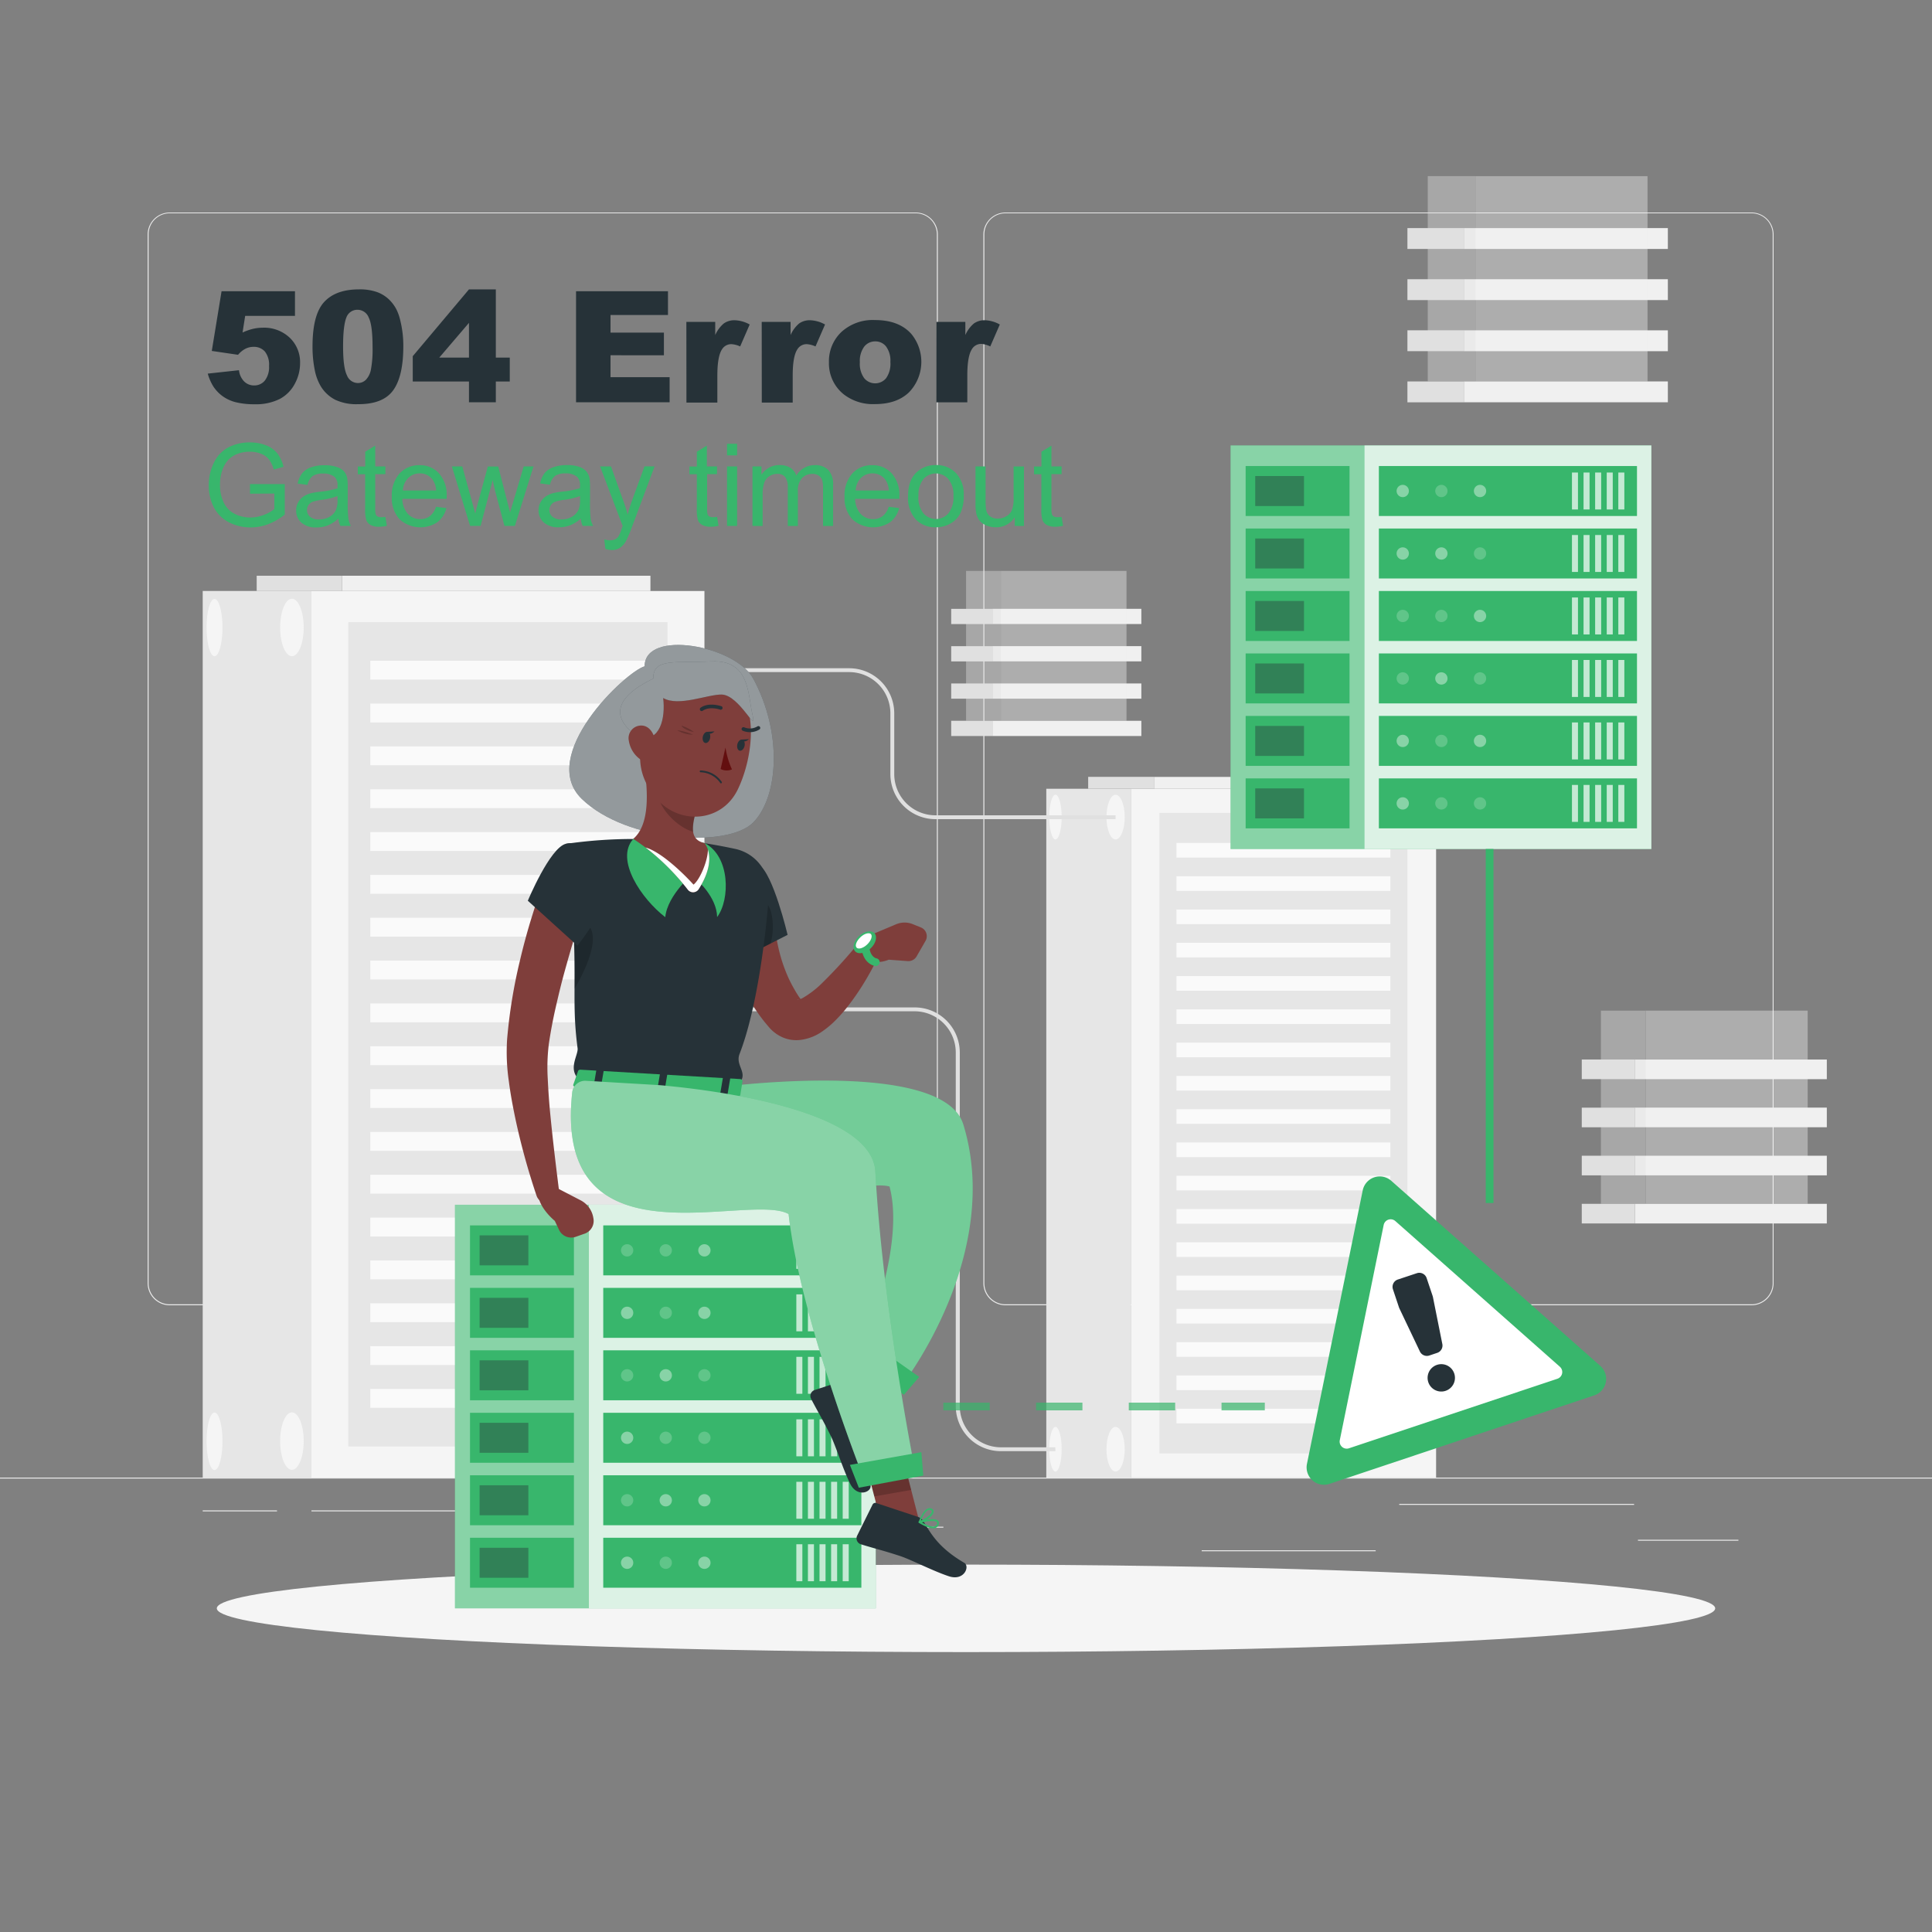 <svg xmlns="http://www.w3.org/2000/svg" viewBox="0 0 500 500"><rect x="0" y="0" width="500" height="500" fill="#808080" stroke="none"/><g id="freepik--background-complete--inject-22"><rect y="382.4" width="500" height="0.25" style="fill:#ebebeb"></rect><path d="M237,337.8H43.91a5.71,5.71,0,0,1-5.7-5.71V60.66A5.71,5.71,0,0,1,43.91,55H237a5.71,5.71,0,0,1,5.71,5.71V332.09A5.71,5.71,0,0,1,237,337.8ZM43.91,55.2a5.46,5.46,0,0,0-5.45,5.46V332.09a5.46,5.46,0,0,0,5.45,5.46H237a5.47,5.47,0,0,0,5.46-5.46V60.66A5.47,5.47,0,0,0,237,55.2Z" style="fill:#ebebeb"></path><path d="M453.31,337.8H260.21a5.72,5.72,0,0,1-5.71-5.71V60.66A5.72,5.72,0,0,1,260.21,55h193.1A5.71,5.71,0,0,1,459,60.66V332.09A5.71,5.71,0,0,1,453.31,337.8ZM260.21,55.2a5.47,5.47,0,0,0-5.46,5.46V332.09a5.47,5.47,0,0,0,5.46,5.46h193.1a5.47,5.47,0,0,0,5.46-5.46V60.66a5.47,5.47,0,0,0-5.46-5.46Z" style="fill:#ebebeb"></path><rect x="423.9" y="398.49" width="26" height="0.25" style="fill:#ebebeb"></rect><rect x="311" y="401.21" width="45.03" height="0.25" style="fill:#ebebeb"></rect><rect x="362.11" y="389.21" width="60.79" height="0.25" style="fill:#ebebeb"></rect><rect x="52.46" y="390.89" width="19.23" height="0.25" style="fill:#ebebeb"></rect><rect x="80.6" y="390.89" width="55.29" height="0.25" style="fill:#ebebeb"></rect><rect x="169.67" y="395.11" width="74.47" height="0.25" style="fill:#ebebeb"></rect><rect x="80.6" y="152.95" width="101.71" height="229.45" style="fill:#f5f5f5"></rect><rect x="90.14" y="161" width="82.61" height="213.34" style="fill:#e6e6e6"></rect><rect x="95.83" y="171" width="71.25" height="4.88" style="fill:#fafafa"></rect><rect x="95.83" y="182.09" width="71.25" height="4.88" style="fill:#fafafa"></rect><rect x="95.83" y="193.17" width="71.25" height="4.88" style="fill:#fafafa"></rect><rect x="95.83" y="204.26" width="71.25" height="4.88" style="fill:#fafafa"></rect><rect x="95.83" y="215.35" width="71.25" height="4.88" style="fill:#fafafa"></rect><rect x="95.83" y="226.43" width="71.25" height="4.88" style="fill:#fafafa"></rect><rect x="95.83" y="237.52" width="71.25" height="4.88" style="fill:#fafafa"></rect><rect x="95.83" y="248.6" width="71.25" height="4.88" style="fill:#fafafa"></rect><rect x="95.83" y="259.69" width="71.25" height="4.88" style="fill:#fafafa"></rect><rect x="95.83" y="270.78" width="71.25" height="4.88" style="fill:#fafafa"></rect><rect x="95.83" y="281.86" width="71.25" height="4.88" style="fill:#fafafa"></rect><rect x="95.83" y="292.95" width="71.25" height="4.88" style="fill:#fafafa"></rect><rect x="95.83" y="304.03" width="71.25" height="4.88" style="fill:#fafafa"></rect><rect x="95.83" y="315.12" width="71.25" height="4.88" style="fill:#fafafa"></rect><rect x="95.83" y="326.21" width="71.25" height="4.88" style="fill:#fafafa"></rect><rect x="95.83" y="337.29" width="71.25" height="4.88" style="fill:#fafafa"></rect><rect x="95.83" y="348.38" width="71.25" height="4.88" style="fill:#fafafa"></rect><rect x="95.83" y="359.46" width="71.25" height="4.88" style="fill:#fafafa"></rect><rect x="52.46" y="152.95" width="28.14" height="229.45" transform="translate(133.06 535.34) rotate(180)" style="fill:#e6e6e6"></rect><rect x="88.51" y="149" width="79.82" height="3.95" style="fill:#f0f0f0"></rect><rect x="66.43" y="149" width="22.08" height="3.95" transform="translate(154.94 301.95) rotate(180)" style="fill:#e0e0e0"></rect><ellipse cx="75.55" cy="162.39" rx="3.05" ry="7.44" style="fill:#f5f5f5"></ellipse><path d="M53.46,162.39c0,4.11.92,7.44,2.06,7.44s2.06-3.33,2.06-7.44S56.66,155,55.52,155,53.46,158.28,53.46,162.39Z" style="fill:#f5f5f5"></path><ellipse cx="75.55" cy="372.95" rx="3.05" ry="7.44" style="fill:#f5f5f5"></ellipse><path d="M53.46,373c0,4.12.92,7.45,2.06,7.45s2.06-3.33,2.06-7.45-.92-7.44-2.06-7.44S53.46,368.84,53.46,373Z" style="fill:#f5f5f5"></path><rect x="292.64" y="204.12" width="79.02" height="178.27" style="fill:#f5f5f5"></rect><rect x="300.05" y="210.38" width="64.19" height="165.76" style="fill:#e6e6e6"></rect><rect x="304.47" y="218.15" width="55.36" height="3.79" style="fill:#fafafa"></rect><rect x="304.47" y="226.77" width="55.36" height="3.79" style="fill:#fafafa"></rect><rect x="304.47" y="235.38" width="55.36" height="3.79" style="fill:#fafafa"></rect><rect x="304.47" y="243.99" width="55.36" height="3.79" style="fill:#fafafa"></rect><rect x="304.47" y="252.61" width="55.36" height="3.79" style="fill:#fafafa"></rect><rect x="304.47" y="261.22" width="55.36" height="3.79" style="fill:#fafafa"></rect><rect x="304.47" y="269.83" width="55.36" height="3.79" style="fill:#fafafa"></rect><rect x="304.47" y="278.45" width="55.36" height="3.79" style="fill:#fafafa"></rect><rect x="304.47" y="287.06" width="55.36" height="3.79" style="fill:#fafafa"></rect><rect x="304.47" y="295.67" width="55.36" height="3.79" style="fill:#fafafa"></rect><rect x="304.47" y="304.29" width="55.36" height="3.79" style="fill:#fafafa"></rect><rect x="304.47" y="312.9" width="55.36" height="3.79" style="fill:#fafafa"></rect><rect x="304.47" y="321.51" width="55.36" height="3.79" style="fill:#fafafa"></rect><rect x="304.47" y="330.13" width="55.36" height="3.79" style="fill:#fafafa"></rect><rect x="304.47" y="338.74" width="55.36" height="3.79" style="fill:#fafafa"></rect><rect x="304.47" y="347.35" width="55.36" height="3.79" style="fill:#fafafa"></rect><rect x="304.47" y="355.97" width="55.36" height="3.79" style="fill:#fafafa"></rect><rect x="304.47" y="364.58" width="55.36" height="3.79" style="fill:#fafafa"></rect><rect x="270.77" y="204.12" width="21.86" height="178.27" transform="translate(563.41 586.52) rotate(180)" style="fill:#e6e6e6"></rect><rect x="298.79" y="201.06" width="62.02" height="3.07" style="fill:#f0f0f0"></rect><rect x="281.63" y="201.06" width="17.16" height="3.07" transform="translate(580.41 405.18) rotate(180)" style="fill:#e0e0e0"></rect><path d="M286.35,211.46c0,3.2,1.06,5.79,2.36,5.79s2.37-2.59,2.37-5.79-1.06-5.78-2.37-5.78S286.35,208.27,286.35,211.46Z" style="fill:#f5f5f5"></path><path d="M271.55,211.46c0,3.2.72,5.79,1.6,5.79s1.61-2.59,1.61-5.79-.72-5.78-1.61-5.78S271.55,208.27,271.55,211.46Z" style="fill:#f5f5f5"></path><path d="M286.35,375.06c0,3.2,1.06,5.78,2.36,5.78s2.37-2.58,2.37-5.78-1.06-5.78-2.37-5.78S286.35,371.87,286.35,375.06Z" style="fill:#f5f5f5"></path><path d="M271.55,375.06c0,3.2.72,5.78,1.6,5.78s1.61-2.58,1.61-5.78-.72-5.78-1.61-5.78S271.55,371.87,271.55,375.06Z" style="fill:#f5f5f5"></path><path d="M288.71,212H242.09a11.67,11.67,0,0,1-11.66-11.65V184.6a10.67,10.67,0,0,0-10.65-10.66H182.3v-1h37.48a11.67,11.67,0,0,1,11.65,11.66v15.71A10.67,10.67,0,0,0,242.09,211h46.62Z" style="fill:#e0e0e0"></path><path d="M273.15,375.56H259a11.67,11.67,0,0,1-11.65-11.65V272.37a10.67,10.67,0,0,0-10.66-10.65H182.3v-1h54.43a11.67,11.67,0,0,1,11.66,11.65v91.54A10.67,10.67,0,0,0,259,374.56h14.11Z" style="fill:#e0e0e0"></path><rect x="378.85" y="98.71" width="52.79" height="5.4" style="fill:#f0f0f0"></rect><rect x="364.24" y="98.71" width="14.61" height="5.4" transform="translate(743.09 202.83) rotate(180)" style="fill:#e0e0e0"></rect><rect x="378.85" y="85.49" width="52.79" height="5.4" style="fill:#f0f0f0"></rect><rect x="364.24" y="85.49" width="14.61" height="5.4" transform="translate(743.09 176.37) rotate(180)" style="fill:#e0e0e0"></rect><rect x="378.85" y="72.26" width="52.79" height="5.4" style="fill:#f0f0f0"></rect><rect x="364.24" y="72.26" width="14.61" height="5.4" transform="translate(743.09 149.92) rotate(180)" style="fill:#e0e0e0"></rect><rect x="378.85" y="59.03" width="52.79" height="5.4" style="fill:#f0f0f0"></rect><rect x="364.24" y="59.03" width="14.61" height="5.4" transform="translate(743.09 123.46) rotate(180)" style="fill:#e0e0e0"></rect><g style="opacity:0.4"><rect x="381.83" y="45.59" width="44.55" height="53.13" style="fill:#f0f0f0"></rect><rect x="369.5" y="45.59" width="12.33" height="53.13" transform="translate(751.33 144.3) rotate(180)" style="fill:#e0e0e0"></rect></g><rect x="256.83" y="186.54" width="38.55" height="3.94" style="fill:#f0f0f0"></rect><rect x="246.17" y="186.54" width="10.66" height="3.94" transform="translate(503 377.02) rotate(180)" style="fill:#e0e0e0"></rect><rect x="256.83" y="176.88" width="38.55" height="3.94" style="fill:#f0f0f0"></rect><rect x="246.17" y="176.88" width="10.66" height="3.94" transform="translate(503 357.7) rotate(180)" style="fill:#e0e0e0"></rect><rect x="256.83" y="167.22" width="38.55" height="3.94" style="fill:#f0f0f0"></rect><rect x="246.17" y="167.22" width="10.66" height="3.94" transform="translate(503 338.39) rotate(180)" style="fill:#e0e0e0"></rect><rect x="256.83" y="157.56" width="38.55" height="3.94" style="fill:#f0f0f0"></rect><rect x="246.17" y="157.56" width="10.66" height="3.94" transform="translate(503 319.07) rotate(180)" style="fill:#e0e0e0"></rect><g style="opacity:0.4"><rect x="259.01" y="147.75" width="32.53" height="38.79" style="fill:#f0f0f0"></rect><rect x="250.01" y="147.75" width="9" height="38.79" transform="translate(509.02 334.29) rotate(180)" style="fill:#e0e0e0"></rect></g><rect x="423.1" y="311.55" width="49.68" height="5.08" style="fill:#f0f0f0"></rect><rect x="409.35" y="311.55" width="13.74" height="5.08" transform="translate(832.45 628.18) rotate(180)" style="fill:#e0e0e0"></rect><rect x="423.1" y="299.1" width="49.68" height="5.08" style="fill:#f0f0f0"></rect><rect x="409.35" y="299.1" width="13.74" height="5.08" transform="translate(832.45 603.28) rotate(180)" style="fill:#e0e0e0"></rect><rect x="423.1" y="286.65" width="49.68" height="5.08" style="fill:#f0f0f0"></rect><rect x="409.35" y="286.65" width="13.74" height="5.08" transform="translate(832.45 578.39) rotate(180)" style="fill:#e0e0e0"></rect><rect x="423.1" y="274.21" width="49.68" height="5.08" style="fill:#f0f0f0"></rect><rect x="409.35" y="274.21" width="13.74" height="5.08" transform="translate(832.45 553.49) rotate(180)" style="fill:#e0e0e0"></rect><g style="opacity:0.4"><rect x="425.9" y="261.55" width="41.93" height="50" style="fill:#f0f0f0"></rect><rect x="414.3" y="261.55" width="11.6" height="50" transform="translate(840.21 573.1) rotate(180)" style="fill:#e0e0e0"></rect></g></g><g id="freepik--Shadow--inject-22"><ellipse id="freepik--path--inject-22" cx="250" cy="416.24" rx="193.89" ry="11.32" style="fill:#f5f5f5"></ellipse></g><g id="freepik--Servers--inject-22"><rect x="318.48" y="115.28" width="108.89" height="104.44" style="fill:#38B66C"></rect><rect x="318.48" y="115.28" width="108.89" height="104.44" style="fill:#fff;opacity:0.4"></rect><rect x="353.14" y="115.28" width="74.22" height="104.44" style="fill:#fff;opacity:0.7"></rect><rect x="356.85" y="120.61" width="66.8" height="12.93" style="fill:#38B66C"></rect><rect x="356.85" y="136.78" width="66.8" height="12.93" style="fill:#38B66C"></rect><rect x="356.85" y="152.95" width="66.8" height="12.93" style="fill:#38B66C"></rect><rect x="356.85" y="169.11" width="66.8" height="12.93" style="fill:#38B66C"></rect><rect x="356.85" y="185.28" width="66.8" height="12.93" style="fill:#38B66C"></rect><rect x="356.85" y="201.45" width="66.8" height="12.93" style="fill:#38B66C"></rect><rect x="322.37" y="120.61" width="26.89" height="12.93" style="fill:#38B66C"></rect><rect x="322.37" y="136.78" width="26.89" height="12.93" style="fill:#38B66C"></rect><rect x="322.37" y="152.95" width="26.89" height="12.93" style="fill:#38B66C"></rect><rect x="322.37" y="169.11" width="26.89" height="12.93" style="fill:#38B66C"></rect><rect x="322.37" y="185.28" width="26.89" height="12.93" style="fill:#38B66C"></rect><rect x="322.37" y="201.45" width="26.89" height="12.93" style="fill:#38B66C"></rect><rect x="324.85" y="123.2" width="12.62" height="7.76" style="fill:#263238;opacity:0.4"></rect><rect x="324.85" y="139.36" width="12.62" height="7.76" style="fill:#263238;opacity:0.4"></rect><rect x="324.85" y="155.53" width="12.62" height="7.76" style="fill:#263238;opacity:0.4"></rect><rect x="324.85" y="171.7" width="12.62" height="7.76" style="fill:#263238;opacity:0.4"></rect><rect x="324.85" y="187.87" width="12.62" height="7.76" style="fill:#263238;opacity:0.4"></rect><rect x="324.85" y="204.04" width="12.62" height="7.76" style="fill:#263238;opacity:0.4"></rect><rect x="418.82" y="122.29" width="1.56" height="9.56" style="fill:#fff;opacity:0.7"></rect><rect x="415.82" y="122.29" width="1.56" height="9.56" style="fill:#fff;opacity:0.7"></rect><rect x="412.82" y="122.29" width="1.56" height="9.56" style="fill:#fff;opacity:0.7"></rect><rect x="409.82" y="122.29" width="1.56" height="9.56" style="fill:#fff;opacity:0.7"></rect><rect x="406.82" y="122.29" width="1.56" height="9.56" style="fill:#fff;opacity:0.7"></rect><rect x="418.82" y="138.46" width="1.56" height="9.56" style="fill:#fff;opacity:0.7"></rect><rect x="415.82" y="138.46" width="1.56" height="9.56" style="fill:#fff;opacity:0.7"></rect><rect x="412.82" y="138.46" width="1.56" height="9.56" style="fill:#fff;opacity:0.7"></rect><rect x="409.82" y="138.46" width="1.56" height="9.56" style="fill:#fff;opacity:0.7"></rect><rect x="406.82" y="138.46" width="1.56" height="9.56" style="fill:#fff;opacity:0.7"></rect><rect x="418.82" y="154.63" width="1.56" height="9.56" style="fill:#fff;opacity:0.7"></rect><rect x="415.82" y="154.63" width="1.56" height="9.56" style="fill:#fff;opacity:0.7"></rect><rect x="412.82" y="154.63" width="1.56" height="9.56" style="fill:#fff;opacity:0.7"></rect><rect x="409.82" y="154.63" width="1.56" height="9.56" style="fill:#fff;opacity:0.7"></rect><rect x="406.82" y="154.63" width="1.56" height="9.56" style="fill:#fff;opacity:0.7"></rect><rect x="418.82" y="170.8" width="1.56" height="9.57" style="fill:#fff;opacity:0.7"></rect><rect x="415.82" y="170.8" width="1.56" height="9.57" style="fill:#fff;opacity:0.7"></rect><rect x="412.82" y="170.8" width="1.56" height="9.57" style="fill:#fff;opacity:0.7"></rect><rect x="409.82" y="170.8" width="1.56" height="9.57" style="fill:#fff;opacity:0.7"></rect><rect x="406.82" y="170.8" width="1.56" height="9.57" style="fill:#fff;opacity:0.7"></rect><rect x="418.82" y="186.97" width="1.56" height="9.57" style="fill:#fff;opacity:0.7"></rect><rect x="415.82" y="186.97" width="1.56" height="9.57" style="fill:#fff;opacity:0.7"></rect><rect x="412.82" y="186.97" width="1.56" height="9.57" style="fill:#fff;opacity:0.7"></rect><rect x="409.82" y="186.97" width="1.56" height="9.57" style="fill:#fff;opacity:0.7"></rect><rect x="406.82" y="186.97" width="1.56" height="9.57" style="fill:#fff;opacity:0.7"></rect><rect x="418.82" y="203.14" width="1.56" height="9.56" style="fill:#fff;opacity:0.7"></rect><rect x="415.82" y="203.14" width="1.56" height="9.56" style="fill:#fff;opacity:0.7"></rect><rect x="412.82" y="203.14" width="1.56" height="9.56" style="fill:#fff;opacity:0.7"></rect><rect x="409.82" y="203.14" width="1.56" height="9.56" style="fill:#fff;opacity:0.7"></rect><rect x="406.82" y="203.14" width="1.56" height="9.56" style="fill:#fff;opacity:0.7"></rect><path d="M381.44,207.92a1.59,1.59,0,1,1,1.59,1.59A1.59,1.59,0,0,1,381.44,207.92Z" style="fill:#fff;opacity:0.2"></path><path d="M371.44,207.92a1.59,1.59,0,1,1,1.59,1.59A1.59,1.59,0,0,1,371.44,207.92Z" style="fill:#fff;opacity:0.2"></path><path d="M361.44,207.92a1.59,1.59,0,1,1,1.59,1.59A1.59,1.59,0,0,1,361.44,207.92Z" style="fill:#fff;opacity:0.4"></path><path d="M381.44,191.75a1.59,1.59,0,1,1,1.59,1.59A1.59,1.59,0,0,1,381.44,191.75Z" style="fill:#fff;opacity:0.4"></path><path d="M371.44,191.75a1.59,1.59,0,1,1,1.59,1.59A1.59,1.59,0,0,1,371.44,191.75Z" style="fill:#fff;opacity:0.2"></path><path d="M361.44,191.75a1.59,1.59,0,1,1,1.59,1.59A1.59,1.59,0,0,1,361.44,191.75Z" style="fill:#fff;opacity:0.4"></path><path d="M381.44,175.58a1.59,1.59,0,1,1,1.59,1.59A1.59,1.59,0,0,1,381.44,175.58Z" style="fill:#fff;opacity:0.2"></path><path d="M371.44,175.58a1.59,1.59,0,1,1,1.59,1.59A1.59,1.59,0,0,1,371.44,175.58Z" style="fill:#fff;opacity:0.4"></path><path d="M361.44,175.58a1.59,1.59,0,1,1,1.59,1.59A1.59,1.59,0,0,1,361.44,175.58Z" style="fill:#fff;opacity:0.2"></path><path d="M381.44,159.41A1.59,1.59,0,1,1,383,161,1.59,1.59,0,0,1,381.44,159.41Z" style="fill:#fff;opacity:0.4"></path><path d="M371.44,159.41A1.59,1.59,0,1,1,373,161,1.59,1.59,0,0,1,371.44,159.41Z" style="fill:#fff;opacity:0.2"></path><path d="M361.44,159.41A1.59,1.59,0,1,1,363,161,1.59,1.59,0,0,1,361.44,159.41Z" style="fill:#fff;opacity:0.2"></path><path d="M381.44,143.24a1.59,1.59,0,1,1,1.59,1.59A1.59,1.59,0,0,1,381.44,143.24Z" style="fill:#fff;opacity:0.2"></path><path d="M371.44,143.24a1.59,1.59,0,1,1,1.59,1.59A1.59,1.59,0,0,1,371.44,143.24Z" style="fill:#fff;opacity:0.4"></path><path d="M361.44,143.24a1.59,1.59,0,1,1,1.59,1.59A1.59,1.59,0,0,1,361.44,143.24Z" style="fill:#fff;opacity:0.4"></path><path d="M381.44,127.08a1.59,1.59,0,1,1,1.59,1.58A1.59,1.59,0,0,1,381.44,127.08Z" style="fill:#fff;opacity:0.4"></path><path d="M371.44,127.08a1.59,1.59,0,1,1,1.59,1.58A1.59,1.59,0,0,1,371.44,127.08Z" style="fill:#fff;opacity:0.2"></path><path d="M361.44,127.08a1.59,1.59,0,1,1,1.59,1.58A1.59,1.59,0,0,1,361.44,127.08Z" style="fill:#fff;opacity:0.4"></path><rect x="117.75" y="311.79" width="108.89" height="104.44" style="fill:#38B66C"></rect><rect x="117.75" y="311.79" width="108.89" height="104.44" style="fill:#fff;opacity:0.4"></rect><rect x="152.41" y="311.79" width="74.22" height="104.44" style="fill:#fff;opacity:0.7"></rect><rect x="156.12" y="317.13" width="66.8" height="12.93" style="fill:#38B66C"></rect><rect x="156.12" y="333.3" width="66.8" height="12.93" style="fill:#38B66C"></rect><rect x="156.12" y="349.46" width="66.8" height="12.93" style="fill:#38B66C"></rect><rect x="156.12" y="365.63" width="66.8" height="12.93" style="fill:#38B66C"></rect><rect x="156.12" y="381.8" width="66.8" height="12.93" style="fill:#38B66C"></rect><rect x="156.12" y="397.97" width="66.8" height="12.93" style="fill:#38B66C"></rect><rect x="121.64" y="317.13" width="26.89" height="12.93" style="fill:#38B66C"></rect><rect x="121.64" y="333.3" width="26.89" height="12.93" style="fill:#38B66C"></rect><rect x="121.64" y="349.46" width="26.89" height="12.93" style="fill:#38B66C"></rect><rect x="121.64" y="365.63" width="26.89" height="12.93" style="fill:#38B66C"></rect><rect x="121.64" y="381.8" width="26.89" height="12.93" style="fill:#38B66C"></rect><rect x="121.64" y="397.97" width="26.89" height="12.93" style="fill:#38B66C"></rect><rect x="124.12" y="319.71" width="12.62" height="7.76" style="fill:#263238;opacity:0.4"></rect><rect x="124.12" y="335.88" width="12.62" height="7.76" style="fill:#263238;opacity:0.4"></rect><rect x="124.12" y="352.05" width="12.62" height="7.76" style="fill:#263238;opacity:0.4"></rect><rect x="124.12" y="368.22" width="12.62" height="7.76" style="fill:#263238;opacity:0.4"></rect><rect x="124.12" y="384.39" width="12.62" height="7.76" style="fill:#263238;opacity:0.4"></rect><rect x="124.12" y="400.56" width="12.62" height="7.76" style="fill:#263238;opacity:0.4"></rect><rect x="218.09" y="318.81" width="1.56" height="9.57" style="fill:#fff;opacity:0.7"></rect><rect x="215.09" y="318.81" width="1.56" height="9.57" style="fill:#fff;opacity:0.7"></rect><rect x="212.09" y="318.81" width="1.56" height="9.57" style="fill:#fff;opacity:0.7"></rect><rect x="209.09" y="318.81" width="1.56" height="9.57" style="fill:#fff;opacity:0.7"></rect><rect x="206.09" y="318.81" width="1.56" height="9.57" style="fill:#fff;opacity:0.7"></rect><rect x="218.09" y="334.98" width="1.56" height="9.56" style="fill:#fff;opacity:0.7"></rect><rect x="215.09" y="334.98" width="1.56" height="9.56" style="fill:#fff;opacity:0.7"></rect><rect x="212.09" y="334.98" width="1.56" height="9.56" style="fill:#fff;opacity:0.7"></rect><rect x="209.09" y="334.98" width="1.56" height="9.56" style="fill:#fff;opacity:0.7"></rect><rect x="206.09" y="334.98" width="1.56" height="9.56" style="fill:#fff;opacity:0.7"></rect><rect x="218.09" y="351.15" width="1.56" height="9.56" style="fill:#fff;opacity:0.7"></rect><rect x="215.09" y="351.15" width="1.56" height="9.56" style="fill:#fff;opacity:0.7"></rect><rect x="212.09" y="351.15" width="1.56" height="9.56" style="fill:#fff;opacity:0.7"></rect><rect x="209.09" y="351.15" width="1.56" height="9.56" style="fill:#fff;opacity:0.7"></rect><rect x="206.09" y="351.15" width="1.56" height="9.56" style="fill:#fff;opacity:0.7"></rect><rect x="218.09" y="367.32" width="1.56" height="9.57" style="fill:#fff;opacity:0.7"></rect><rect x="215.09" y="367.32" width="1.56" height="9.57" style="fill:#fff;opacity:0.7"></rect><rect x="212.09" y="367.32" width="1.56" height="9.57" style="fill:#fff;opacity:0.7"></rect><rect x="209.09" y="367.32" width="1.56" height="9.57" style="fill:#fff;opacity:0.7"></rect><rect x="206.09" y="367.32" width="1.56" height="9.57" style="fill:#fff;opacity:0.7"></rect><rect x="218.09" y="383.49" width="1.56" height="9.56" style="fill:#fff;opacity:0.7"></rect><rect x="215.09" y="383.49" width="1.56" height="9.56" style="fill:#fff;opacity:0.7"></rect><rect x="212.09" y="383.49" width="1.56" height="9.56" style="fill:#fff;opacity:0.7"></rect><rect x="209.09" y="383.49" width="1.56" height="9.56" style="fill:#fff;opacity:0.7"></rect><rect x="206.09" y="383.49" width="1.56" height="9.56" style="fill:#fff;opacity:0.7"></rect><rect x="218.09" y="399.65" width="1.56" height="9.57" style="fill:#fff;opacity:0.7"></rect><rect x="215.09" y="399.65" width="1.56" height="9.57" style="fill:#fff;opacity:0.7"></rect><rect x="212.09" y="399.65" width="1.56" height="9.57" style="fill:#fff;opacity:0.7"></rect><rect x="209.09" y="399.65" width="1.56" height="9.57" style="fill:#fff;opacity:0.7"></rect><rect x="206.09" y="399.65" width="1.56" height="9.57" style="fill:#fff;opacity:0.7"></rect><path d="M163.89,323.59A1.59,1.59,0,1,1,162.3,322,1.59,1.59,0,0,1,163.89,323.59Z" style="fill:#fff;opacity:0.2"></path><path d="M173.89,323.59A1.59,1.59,0,1,1,172.3,322,1.59,1.59,0,0,1,173.89,323.59Z" style="fill:#fff;opacity:0.2"></path><path d="M183.89,323.59A1.59,1.59,0,1,1,182.3,322,1.59,1.59,0,0,1,183.89,323.59Z" style="fill:#fff;opacity:0.4"></path><path d="M163.89,339.76a1.59,1.59,0,1,1-1.59-1.59A1.59,1.59,0,0,1,163.89,339.76Z" style="fill:#fff;opacity:0.4"></path><path d="M173.89,339.76a1.59,1.59,0,1,1-1.59-1.59A1.59,1.59,0,0,1,173.89,339.76Z" style="fill:#fff;opacity:0.2"></path><path d="M183.89,339.76a1.59,1.59,0,1,1-1.59-1.59A1.59,1.59,0,0,1,183.89,339.76Z" style="fill:#fff;opacity:0.4"></path><path d="M163.89,355.93a1.59,1.59,0,1,1-1.59-1.59A1.59,1.59,0,0,1,163.89,355.93Z" style="fill:#fff;opacity:0.2"></path><path d="M173.89,355.93a1.59,1.59,0,1,1-1.59-1.59A1.59,1.59,0,0,1,173.89,355.93Z" style="fill:#fff;opacity:0.4"></path><path d="M183.89,355.93a1.59,1.59,0,1,1-1.59-1.59A1.59,1.59,0,0,1,183.89,355.93Z" style="fill:#fff;opacity:0.2"></path><path d="M163.89,372.1a1.59,1.59,0,1,1-1.59-1.59A1.59,1.59,0,0,1,163.89,372.1Z" style="fill:#fff;opacity:0.4"></path><path d="M173.89,372.1a1.59,1.59,0,1,1-1.59-1.59A1.59,1.59,0,0,1,173.89,372.1Z" style="fill:#fff;opacity:0.2"></path><path d="M183.89,372.1a1.59,1.59,0,1,1-1.59-1.59A1.59,1.59,0,0,1,183.89,372.1Z" style="fill:#fff;opacity:0.2"></path><path d="M163.89,388.27a1.59,1.59,0,1,1-1.59-1.59A1.59,1.59,0,0,1,163.89,388.27Z" style="fill:#fff;opacity:0.2"></path><path d="M173.89,388.27a1.59,1.59,0,1,1-1.59-1.59A1.59,1.59,0,0,1,173.89,388.27Z" style="fill:#fff;opacity:0.4"></path><path d="M183.89,388.27a1.59,1.59,0,1,1-1.59-1.59A1.59,1.59,0,0,1,183.89,388.27Z" style="fill:#fff;opacity:0.4"></path><path d="M163.89,404.44a1.59,1.59,0,1,1-1.59-1.59A1.59,1.59,0,0,1,163.89,404.44Z" style="fill:#fff;opacity:0.4"></path><path d="M173.89,404.44a1.59,1.59,0,1,1-1.59-1.59A1.59,1.59,0,0,1,173.89,404.44Z" style="fill:#fff;opacity:0.2"></path><path d="M183.89,404.44a1.59,1.59,0,1,1-1.59-1.59A1.59,1.59,0,0,1,183.89,404.44Z" style="fill:#fff;opacity:0.4"></path><rect x="384.51" y="219.72" width="2" height="91.62" style="fill:#38B66C"></rect><path d="M327.33,365h-11.2v-2h11.2Zm-23.2,0h-12v-2h12Zm-24,0h-12v-2h12Zm-24,0h-12v-2h12Z" style="fill:#38B66C;opacity:0.7"></path><path d="M352.67,308.07l-14.43,70.78a4.5,4.5,0,0,0,5.84,5.17l68.51-22.9a4.49,4.49,0,0,0,1.56-7.63L360.07,305.6A4.5,4.5,0,0,0,352.67,308.07Z" style="fill:#38B66C"></path><path d="M346.73,372.75,358.1,317a1.84,1.84,0,0,1,3-1l42.59,37.71a1.83,1.83,0,0,1-.64,3.11l-53.95,18A1.83,1.83,0,0,1,346.73,372.75Z" style="fill:#fff"></path><path d="M360.49,333.66l1.57,4.71.09.22,5.34,11.22a2,2,0,0,0,2.4,1l2.09-.7a2,2,0,0,0,1.3-2.25l-2.44-12.19-.06-.23-1.58-4.71a2,2,0,0,0-2.48-1.24l-5,1.66A2,2,0,0,0,360.49,333.66Z" style="fill:#263238"></path><path d="M376.36,355.47a3.54,3.54,0,1,1-4.48-2.24A3.53,3.53,0,0,1,376.36,355.47Z" style="fill:#263238"></path></g><g id="freepik--Character--inject-22"><path d="M166.83,172.44c-5,1.45-27.86,23.12-16.24,34.34s37.86,12.72,44.37,6.05,7.58-23.13,0-37.16C190.27,167,166.83,162.78,166.83,172.44Z" style="fill:#263238"></path><path d="M166.83,172.44c-5,1.45-27.86,23.12-16.24,34.34s37.86,12.72,44.37,6.05,7.58-23.13,0-37.16C190.27,167,166.83,162.78,166.83,172.44Z" style="fill:#fff;opacity:0.5"></path><path d="M200.31,233.76v1.44c0,.55,0,1.11,0,1.67,0,1.12.14,2.26.28,3.39a48.3,48.3,0,0,0,1.27,6.68,40.14,40.14,0,0,0,2.27,6.31c.47,1,1,2,1.55,2.95.26.48.57.95.86,1.41.14.24.31.46.47.69l.42.62c0,.06-.11-.06-.39-.15a1.08,1.08,0,0,0-.66-.06c-.16.12.53,0,1.27-.38a24.65,24.65,0,0,0,5.12-3.92,126,126,0,0,0,10-11.06l.06-.07a3,3,0,0,1,5,3.14,72.49,72.49,0,0,1-3.78,7.21,65.91,65.91,0,0,1-4.65,6.83,39,39,0,0,1-2.86,3.28,23.81,23.81,0,0,1-3.64,3.12,12.49,12.49,0,0,1-6,2.3,8.93,8.93,0,0,1-4.46-.74,9.89,9.89,0,0,1-3.41-2.56l-.77-.92c-.24-.29-.49-.57-.71-.87-.45-.59-.91-1.18-1.33-1.8a36.4,36.4,0,0,1-2.36-3.8c-.73-1.3-1.36-2.65-2-4s-1.08-2.76-1.53-4.16a48.88,48.88,0,0,1-1.88-8.58c-.17-1.45-.29-2.9-.35-4.38,0-.73,0-1.47,0-2.23l0-1.14,0-.6.06-.71a6,6,0,0,1,12,.59Z" style="fill:#7f3e3b"></path><path d="M238.29,240l-2.09-.84a5.67,5.67,0,0,0-4.32.05l-7.83,3.3-2,3.62c2.89,4.61,7.94,2.24,7.94,2.24l4.92.36a2.45,2.45,0,0,0,2.31-1.22l2.3-4A2.45,2.45,0,0,0,238.29,240Z" style="fill:#7f3e3b"></path><path d="M196.45,223.86c3.64,2.22,7.38,18.08,7.38,18.08l-15.73,8s-6.7-17.14-3.57-21.72C187.78,223.43,191.13,220.61,196.45,223.86Z" style="fill:#263238"></path><path d="M199.49,235.79a16.12,16.12,0,0,1-.06,8.39l-11.33,5.75s-3.91-10-4.36-16.77C187.76,229.21,197,228.71,199.49,235.79Z" style="opacity:0.2"></path><path d="M199,231.24c-.53,8-2.72,28.95-7.6,41.51-1.39,3.57,3.67,5.47-1.88,9l-39.44-2.19c-3.33-2.75-.37-6.47-.6-8.28-2-15.08.92-19.75-3-52.89a120.71,120.71,0,0,1,17.41-1.26,131.2,131.2,0,0,1,18.47,1.09c2.66.41,5.43.94,7.94,1.48A11.06,11.06,0,0,1,199,231.24Z" style="fill:#263238"></path><path d="M148.05,234.28a15.94,15.94,0,0,1,5,6.44c1.7,4.25-2.74,12.43-4.36,15.17C148.75,250.49,148.81,244.24,148.05,234.28Z" style="opacity:0.2"></path><path d="M179.48,226s-6.72,5.51-7.31,11.36c-6.08-4.66-13.08-14.86-8.29-20.23C168.91,215.85,179.48,226,179.48,226Z" style="fill:#38B66C"></path><path d="M180.34,227.71s5.17,4.43,5.25,9.62c3.4-4.5,3.4-15.75-3.24-19.14C177.31,216.94,180.34,227.71,180.34,227.71Z" style="fill:#38B66C"></path><polygon points="215.55 365.19 224.11 369.7 236.47 348.98 227.91 344.47 215.55 365.19" style="fill:#7f3e3b"></polygon><path d="M225.34,367.45l-5-10.09a.81.81,0,0,0-1-.42l-8.56,2.82a1.61,1.61,0,0,0-.88,2.24c1.81,3.49,2.86,5.08,5.06,9.52,1.36,2.73,3.19,8.69,5.06,12.46s5.71,2.12,5.26.38c-2-7.79-.58-11.77.24-15.13A2.65,2.65,0,0,0,225.34,367.45Z" style="fill:#263238"></path><g style="opacity:0.2"><polygon points="227.9 344.48 236.47 348.99 229.09 361.35 221.18 355.74 227.9 344.48"></polygon></g><path d="M183.53,281.67s60.33-8.48,65.78,9.35C259.55,324.5,234,357.69,234,357.69l-11.74-6.44s12.37-27.66,7.95-44.18c-11.44-3.19-67,23-67.21-18.32a3.54,3.54,0,0,1,2.69-3.76Z" style="fill:#38B66C"></path><g style="opacity:0.3"><path d="M183.53,281.67s60.33-8.48,65.78,9.35C259.55,324.5,234,357.69,234,357.69l-11.74-6.44s12.37-27.66,7.95-44.18c-11.44-3.19-67,23-67.21-18.32a3.54,3.54,0,0,1,2.69-3.76Z" style="fill:#fff"></path></g><polygon points="219.96 351.32 233.93 360.97 237.89 356.35 222.53 345.52 219.96 351.32" style="fill:#38B66C"></polygon><path d="M226.51,372.74l.11.05a1.39,1.39,0,0,0,1.31-.21.8.8,0,0,0,.38-.72c0-1.28-3.16-3.14-3.51-3.35a.24.24,0,0,0-.36.26C224.74,370,225.39,372.18,226.51,372.74Zm-1.46-3.52c1.22.78,2.76,2,2.79,2.65a.35.35,0,0,1-.18.31.87.87,0,0,1-.87.16C226.14,372.1,225.51,370.94,225.05,369.22Z" style="fill:#38B66C"></path><path d="M224.87,369.1c1.11.55,3.43,1,4.25.4a.85.85,0,0,0,.23-1,1.21,1.21,0,0,0-.73-.75c-1.35-.55-3.94.72-4.05.78a.21.21,0,0,0-.13.19.23.23,0,0,0,.1.22A2.45,2.45,0,0,0,224.87,369.1Zm3.64-.9a.79.79,0,0,1,.4.44c.1.29,0,.41-.08.48-.56.43-2.52.14-3.63-.38.89-.38,2.44-.9,3.24-.57Z" style="fill:#38B66C"></path><path d="M149.63,277.1l-1.25,3.58c-.16.28.16.58.63.61l41.86,2.47c.37,0,.68-.14.72-.37l.58-3.62c0-.25-.27-.48-.67-.51l-41.19-2.42A.75.75,0,0,0,149.63,277.1Z" style="fill:#38B66C"></path><path d="M155,282l-1.1-.06c-.22,0-.39-.14-.36-.28l.79-4.7c0-.13.23-.24.45-.22l1.1.06c.22,0,.38.14.36.28l-.8,4.7C155.45,282,155.25,282.06,155,282Z" style="fill:#263238"></path><path d="M187.75,284l-1.11-.06c-.22,0-.38-.14-.35-.28l.79-4.7a.4.4,0,0,1,.44-.22l1.11.06c.22,0,.38.14.35.28l-.79,4.7C188.17,283.88,188,284,187.75,284Z" style="fill:#263238"></path><path d="M171.46,283l-1.11-.06c-.22,0-.38-.14-.35-.28l.79-4.7c0-.13.22-.24.44-.22l1.11.06c.22,0,.38.14.35.27l-.79,4.7C171.87,282.92,171.68,283,171.46,283Z" style="fill:#263238"></path><path d="M166.8,198.65c.82,6,1.47,14.73-2.92,18.45A56.37,56.37,0,0,1,178,230.25a1.72,1.72,0,0,0,2.81-.13c5.08-8,1.53-11.93,1.53-11.93-3.87-.86-3.4-4.3-2-8.85Z" style="fill:#7f3e3b"></path><path d="M183.2,219.86c.6,1.85.8,5.25-2.38,10.26a1.72,1.72,0,0,1-2.81.13,60.93,60.93,0,0,0-10.94-10.92c4.13,1.17,9.93,6.86,12.41,9.61C181.23,227.59,183.26,222.47,183.2,219.86Z" style="fill:#fff"></path><path d="M170.54,203.28l7.52,4.23,2.32,1.83a14.6,14.6,0,0,0-1,5.92C174.47,213.86,168.84,207.32,170.54,203.28Z" style="opacity:0.2"></path><path d="M167,184.6c-1.58,9.83-2.46,14,1.32,20,5.69,9.14,18.11,8.93,22.59-.23,4-8.25,6-22.94-2.68-28.93A13.58,13.58,0,0,0,167,184.6Z" style="fill:#7f3e3b"></path><path d="M194.75,185c-1.25-5.33-.63-14.33-10.69-13.83-9.36.46-15.06-.94-15,4.43-10.34,5.06-11,10.3-3.73,15.25,5.52,1.32,6.93-5,6.3-10.2,4,2.33,11.61-1,15.18-.9C191.42,179.92,196,190.33,194.75,185Z" style="fill:#263238"></path><path d="M194.75,185c-1.25-5.33-.63-14.33-10.69-13.83-9.36.46-15.06-.94-15,4.43-10.34,5.06-11,10.3-3.73,15.25,5.52,1.32,6.93-5,6.3-10.2,4,2.33,11.61-1,15.18-.9C191.42,179.92,196,190.33,194.75,185Z" style="fill:#fff;opacity:0.5"></path><path d="M179.35,190.13a7.56,7.56,0,0,1-4.07-1.15A15,15,0,0,1,179.35,190.13Z" style="opacity:0.2"></path><path d="M179.59,189.44s-2.33-.32-3.27-1.65A10.51,10.51,0,0,1,179.59,189.44Z" style="opacity:0.2"></path><path d="M181.89,190.64c-.17.79.1,1.52.62,1.64s1.08-.43,1.25-1.22-.09-1.52-.61-1.64S182.07,189.85,181.89,190.64Z" style="fill:#263238"></path><path d="M190.82,192.64c-.18.79.1,1.53.61,1.64s1.08-.43,1.26-1.22-.1-1.52-.61-1.64S191,191.85,190.82,192.64Z" style="fill:#263238"></path><path d="M191.84,191.41l2-.12S192.55,192.56,191.84,191.41Z" style="fill:#263238"></path><path d="M187.75,193.45a21.82,21.82,0,0,0,1.68,5.67,3.47,3.47,0,0,1-2.93-.1Z" style="fill:#630f0f"></path><path d="M182.47,199.53a8.45,8.45,0,0,0-1.19-.14.24.24,0,0,0,0,.47,6.45,6.45,0,0,1,5.11,2.75.24.24,0,0,0,.32.09.26.26,0,0,0,.09-.33A6.68,6.68,0,0,0,182.47,199.53Z" style="fill:#263238"></path><path d="M162.75,191.75a7.27,7.27,0,0,0,2.91,4.74c2.07,1.49,4-.16,4.13-2.57.13-2.17-.78-5.56-3.21-6.09A3.27,3.27,0,0,0,162.75,191.75Z" style="fill:#7f3e3b"></path><path d="M181.3,183.94a.48.48,0,0,0,.56,0c1.81-1.25,4.48-.3,4.5-.29a.47.47,0,0,0,.33-.89c-.13,0-3.16-1.13-5.37.39a.48.48,0,0,0-.12.66A.36.36,0,0,0,181.3,183.94Z" style="fill:#263238"></path><path d="M192.32,188.2a.49.49,0,0,0-.37.3.48.48,0,0,0,.27.61,4.71,4.71,0,0,0,4.33-.33A.47.47,0,0,0,196,188a3.78,3.78,0,0,1-3.43.22A.54.54,0,0,0,192.32,188.2Z" style="fill:#263238"></path><polygon points="229.02 397.92 238.24 395.01 232.22 371.65 222.99 374.56 229.02 397.92" style="fill:#7f3e3b"></polygon><path d="M237.51,392.55,226.81,389a.79.79,0,0,0-1,.4l-4,8.07a1.6,1.6,0,0,0,1,2.19c3.75,1.17,5.62,1.55,10.33,3.1,2.89,1,8.42,3.85,12.41,5.17s5.52-2.56,4-3.47c-6.94-4.07-8.78-7.87-10.6-10.81A2.64,2.64,0,0,0,237.51,392.55Z" style="fill:#263238"></path><g style="opacity:0.2"><polygon points="222.99 374.56 232.22 371.65 235.81 385.59 226.26 387.27 222.99 374.56"></polygon></g><path d="M169.79,280.78s55.74,3.82,56.75,22.44c1.88,34.95,10.1,76.34,10.1,76.34l-12.83,3.81s-16.72-42-19.72-69.17c-10.34-5.85-61,14.52-56-31.49a3.35,3.35,0,0,1,3.52-3Z" style="fill:#38B66C"></path><g style="opacity:0.4"><path d="M169.79,280.78s55.74,3.82,56.75,22.44c1.88,34.95,10.1,76.34,10.1,76.34l-12.83,3.81s-16.72-42-19.72-69.17c-10.34-5.85-61,14.52-56-31.49a3.35,3.35,0,0,1,3.52-3Z" style="fill:#fff"></path></g><polygon points="222.26 385.02 238.95 381.89 238.45 375.82 219.95 379.11 222.26 385.02" style="fill:#38B66C"></polygon><path d="M242.09,395.44l.11-.05a1.33,1.33,0,0,0,.77-1.07.81.81,0,0,0-.24-.79c-.94-.86-4.45.05-4.85.15a.23.23,0,0,0-.17.2.25.25,0,0,0,.11.24C238.92,394.79,240.91,395.84,242.09,395.44ZM238.57,394c1.41-.32,3.35-.57,3.84-.12a.36.36,0,0,1,.1.35.9.9,0,0,1-.5.73C241.38,395.25,240.12,394.88,238.57,394Z" style="fill:#38B66C"></path><path d="M238.35,394.05c1.18-.41,3.15-1.72,3.27-2.75a.83.83,0,0,0-.55-.88,1.24,1.24,0,0,0-1,0c-1.34.57-2.26,3.31-2.3,3.43a.22.22,0,0,0,.05.23.25.25,0,0,0,.22.08A3.34,3.34,0,0,0,238.35,394.05Zm1.92-3.23a.78.78,0,0,1,.6,0c.27.13.29.28.28.4-.08.69-1.68,1.88-2.82,2.3.35-.89,1.08-2.36,1.87-2.7Z" style="fill:#38B66C"></path><path d="M182.91,189.41l2-.12S183.63,190.56,182.91,189.41Z" style="fill:#263238"></path><path d="M151.71,233.08c-1,2.93-2,6.06-2.93,9.13s-1.82,6.19-2.68,9.29-1.6,6.22-2.31,9.33-1.29,6.22-1.75,9.32a49.28,49.28,0,0,0-.29,8.89c.15,3.15.36,6.37.69,9.6.63,6.45,1.42,13,2.24,19.5v.05a3,3,0,0,1-5.79,1.34,179.18,179.18,0,0,1-5.4-19.5c-.7-3.31-1.35-6.67-1.79-10.11a52.16,52.16,0,0,1-.46-10.95,135.35,135.35,0,0,1,3.32-20.38q1.17-5,2.63-9.86c1-3.27,2-6.45,3.23-9.76a6,6,0,0,1,11.32,4Z" style="fill:#7f3e3b"></path><path d="M146.47,218.36c-4.15,1-9.87,14.75-9.87,14.75l12.83,11.63S158.2,234,156.8,228.6C155.34,223,151.2,217.22,146.47,218.36Z" style="fill:#263238"></path><path d="M153.59,315.39l-.05-.28a6.23,6.23,0,0,0-3.27-4.47l-6.88-3.57-4.07.76c-.76,4.1,4.26,8.13,4.26,8.13l1.1,2.32a3.48,3.48,0,0,0,4.3,1.81l2.33-.82A3.5,3.5,0,0,0,153.59,315.39Z" style="fill:#7f3e3b"></path><path d="M221.31,246.2c.83.88,2.62.55,4-.75s1.81-3.06,1-3.94-2.62-.54-4,.75S220.47,245.32,221.31,246.2Z" style="fill:#38B66C"></path><path d="M226.66,250h-.15c-.18,0-4.4-.72-3.46-7.58a1,1,0,1,1,2,.27c-.67,4.84,1.73,5.33,1.76,5.33a1,1,0,0,1,.84,1.13A1,1,0,0,1,226.66,250Z" style="fill:#38B66C"></path><path d="M221.68,245.24c.49.52,1.72.16,2.73-.8s1.45-2.16,1-2.68-1.72-.17-2.73.79S221.19,244.71,221.68,245.24Z" style="fill:#fff"></path></g><g id="freepik--error-504--inject-22"><path d="M57.34,75.38h19v6.37H63.45l-.68,4.31a14.34,14.34,0,0,1,2.63-.94A11.51,11.51,0,0,1,68,84.81a9.63,9.63,0,0,1,7,2.61A8.74,8.74,0,0,1,77.66,94a11.13,11.13,0,0,1-1.38,5.35,9.38,9.38,0,0,1-3.92,3.92,13.78,13.78,0,0,1-6.5,1.35,19.7,19.7,0,0,1-4.87-.53,10,10,0,0,1-3.45-1.61,9.73,9.73,0,0,1-2.3-2.42,12.56,12.56,0,0,1-1.47-3.37l8.08-.88a4.84,4.84,0,0,0,1.37,2.94,3.59,3.59,0,0,0,2.57,1,3.48,3.48,0,0,0,2.75-1.26,5.67,5.67,0,0,0,1.09-3.77,5.48,5.48,0,0,0-1.1-3.77,3.8,3.8,0,0,0-2.92-1.19,4.68,4.68,0,0,0-2.23.57,6.34,6.34,0,0,0-1.77,1.49l-6.8-1Z" style="fill:#263238"></path><path d="M80.88,89.63q0-8.19,3-11.46t9-3.28a13.36,13.36,0,0,1,4.76.72,8.91,8.91,0,0,1,3,1.86,10.15,10.15,0,0,1,1.85,2.41,12.42,12.42,0,0,1,1.09,3,27.32,27.32,0,0,1,.8,6.7q0,7.83-2.64,11.45T92.6,104.6a12.75,12.75,0,0,1-5.86-1.15,9.46,9.46,0,0,1-3.67-3.39,13,13,0,0,1-1.62-4.34A30.17,30.17,0,0,1,80.88,89.63Zm7.91,0c0,3.66.33,6.16,1,7.5a3.06,3.06,0,0,0,2.82,2,2.92,2.92,0,0,0,2.1-.86A5.26,5.26,0,0,0,96,95.61a28.3,28.3,0,0,0,.42-5.74c0-3.82-.33-6.38-1-7.7a3.11,3.11,0,0,0-2.91-2,3,3,0,0,0-2.87,2C89.09,83.55,88.79,86,88.79,89.65Z" style="fill:#263238"></path><path d="M121.37,98.74H106.82V92.18l14.55-17.29h6.95V92.55h3.61v6.19h-3.61v5.37h-6.95Zm0-6.19v-9l-7.69,9Z" style="fill:#263238"></path><path d="M149.08,75.38h23.79v6.14H158v4.56h13.82v5.86H158v5.67H173.3v6.5H149.08Z" style="fill:#263238"></path><path d="M177.63,83.3h7.47v3.41a8.3,8.3,0,0,1,2.22-3,4.74,4.74,0,0,1,2.83-.83,8.48,8.48,0,0,1,3.87,1.1l-2.47,5.68a6.34,6.34,0,0,0-2.24-.59,2.78,2.78,0,0,0-2.43,1.3c-.82,1.21-1.23,3.49-1.23,6.82v7h-8Z" style="fill:#263238"></path><path d="M197.13,83.3h7.47v3.41a8.3,8.3,0,0,1,2.22-3,4.74,4.74,0,0,1,2.83-.83,8.48,8.48,0,0,1,3.87,1.1l-2.47,5.68a6.34,6.34,0,0,0-2.24-.59,2.78,2.78,0,0,0-2.43,1.3c-.82,1.21-1.23,3.49-1.23,6.82v7h-8Z" style="fill:#263238"></path><path d="M214.53,93.77a10.43,10.43,0,0,1,3.22-7.85,12,12,0,0,1,8.68-3.09q6.25,0,9.45,3.63a11.35,11.35,0,0,1-.62,15.06q-3.18,3.06-8.81,3.06a12.32,12.32,0,0,1-8.11-2.54A10.23,10.23,0,0,1,214.53,93.77Zm8,0a6.28,6.28,0,0,0,1.13,4.11,3.68,3.68,0,0,0,5.66,0,6.47,6.47,0,0,0,1.11-4.21,6.11,6.11,0,0,0-1.12-4,3.46,3.46,0,0,0-2.76-1.32,3.6,3.6,0,0,0-2.88,1.34A6.22,6.22,0,0,0,222.53,93.75Z" style="fill:#263238"></path><path d="M242.36,83.3h7.47v3.41a8.3,8.3,0,0,1,2.22-3,4.75,4.75,0,0,1,2.84-.83,8.47,8.47,0,0,1,3.86,1.1l-2.47,5.68A6.34,6.34,0,0,0,254,89a2.78,2.78,0,0,0-2.43,1.3c-.82,1.21-1.23,3.49-1.23,6.82v7h-8Z" style="fill:#263238"></path></g><g id="freepik--gateway-timeout--inject-22"><path d="M64.7,127.77v-2.49h9v7.89a15.89,15.89,0,0,1-4.28,2.48,12.62,12.62,0,0,1-4.53.84,12.12,12.12,0,0,1-5.69-1.34,9,9,0,0,1-3.87-3.88,12.27,12.27,0,0,1-1.3-5.68,13.1,13.1,0,0,1,1.3-5.79,8.69,8.69,0,0,1,3.73-4,11.74,11.74,0,0,1,5.62-1.3,11.14,11.14,0,0,1,4.17.75,6.87,6.87,0,0,1,2.92,2.08,9.37,9.37,0,0,1,1.61,3.48l-2.54.7a7.94,7.94,0,0,0-1.19-2.56,4.81,4.81,0,0,0-2-1.48,7.32,7.32,0,0,0-2.93-.56,8.68,8.68,0,0,0-3.34.58A6.43,6.43,0,0,0,59.09,119a7.56,7.56,0,0,0-1.34,2.1,11.17,11.17,0,0,0-.81,4.28,10.42,10.42,0,0,0,1,4.76A6.27,6.27,0,0,0,60.77,133a8.81,8.81,0,0,0,4,.93,9.62,9.62,0,0,0,3.57-.7A9.05,9.05,0,0,0,71,131.73v-4Z" style="fill:#38B66C"></path><path d="M87.57,134.21A9.59,9.59,0,0,1,84.78,136a8.22,8.22,0,0,1-2.88.5,5.59,5.59,0,0,1-3.9-1.24,4.07,4.07,0,0,1-1.36-3.17,4.22,4.22,0,0,1,.51-2.06,4.17,4.17,0,0,1,1.35-1.5,6.21,6.21,0,0,1,1.88-.86,16.7,16.7,0,0,1,2.32-.39,23.4,23.4,0,0,0,4.65-.9c0-.36,0-.59,0-.68a2.88,2.88,0,0,0-.74-2.25,4.37,4.37,0,0,0-3-.89,4.6,4.6,0,0,0-2.72.65,3.91,3.91,0,0,0-1.3,2.28l-2.55-.34a6.28,6.28,0,0,1,1.14-2.65,5,5,0,0,1,2.31-1.55,10.07,10.07,0,0,1,3.49-.55,9.23,9.23,0,0,1,3.21.47A4.24,4.24,0,0,1,89.05,122a4,4,0,0,1,.81,1.77,14.46,14.46,0,0,1,.13,2.41v3.48a36.77,36.77,0,0,0,.17,4.6,5.7,5.7,0,0,0,.66,1.85H88.09A5.57,5.57,0,0,1,87.57,134.21Zm-.22-5.83a18.68,18.68,0,0,1-4.26,1,10.54,10.54,0,0,0-2.28.52,2.4,2.4,0,0,0-1,.85,2.25,2.25,0,0,0-.36,1.24,2.2,2.2,0,0,0,.79,1.74,3.39,3.39,0,0,0,2.32.7,5.4,5.4,0,0,0,2.68-.66A4,4,0,0,0,86.93,132a6.31,6.31,0,0,0,.42-2.61Z" style="fill:#38B66C"></path><path d="M99.74,133.78l.38,2.3a9.48,9.48,0,0,1-2,.24,4.46,4.46,0,0,1-2.2-.45,2.54,2.54,0,0,1-1.1-1.18,9.47,9.47,0,0,1-.32-3.09v-8.86H92.6v-2h1.92V116.9l2.59-1.57v5.38h2.63v2H97.11v9a4.55,4.55,0,0,0,.14,1.43,1,1,0,0,0,.45.51,1.71,1.71,0,0,0,.89.19A8.09,8.09,0,0,0,99.74,133.78Z" style="fill:#38B66C"></path><path d="M112.84,131.15l2.69.34a6.57,6.57,0,0,1-2.36,3.67,8,8,0,0,1-9.77-.78,8.13,8.13,0,0,1-2-5.84,8.52,8.52,0,0,1,2-6,6.8,6.8,0,0,1,5.2-2.15,6.54,6.54,0,0,1,5,2.11,8.32,8.32,0,0,1,2,5.91c0,.16,0,.39,0,.7H104.12a6,6,0,0,0,1.44,3.89,4.27,4.27,0,0,0,3.22,1.35,4,4,0,0,0,2.45-.76A5,5,0,0,0,112.84,131.15Zm-8.57-4.22h8.6a5.26,5.26,0,0,0-1-2.91,4,4,0,0,0-3.23-1.51,4.17,4.17,0,0,0-3,1.2A4.74,4.74,0,0,0,104.27,126.93Z" style="fill:#38B66C"></path><path d="M121.66,136.11l-4.72-15.4h2.7l2.45,8.89.91,3.31c0-.16.31-1.22.8-3.18l2.45-9h2.69l2.3,8.94.77,2.94.89-3,2.64-8.91h2.53l-4.81,15.4h-2.71l-2.46-9.22-.59-2.63-3.12,11.85Z" style="fill:#38B66C"></path><path d="M150.31,134.21a9.46,9.46,0,0,1-2.79,1.75,8.22,8.22,0,0,1-2.88.5,5.59,5.59,0,0,1-3.9-1.24,4.07,4.07,0,0,1-1.36-3.17,4.22,4.22,0,0,1,.51-2.06,4.27,4.27,0,0,1,1.35-1.5,6.21,6.21,0,0,1,1.88-.86,17,17,0,0,1,2.32-.39,23.69,23.69,0,0,0,4.66-.9c0-.36,0-.59,0-.68a2.88,2.88,0,0,0-.74-2.25,4.37,4.37,0,0,0-3-.89,4.6,4.6,0,0,0-2.72.65,3.91,3.91,0,0,0-1.3,2.28l-2.55-.34a6.28,6.28,0,0,1,1.14-2.65,5,5,0,0,1,2.31-1.55,10.11,10.11,0,0,1,3.49-.55,9.23,9.23,0,0,1,3.21.47,4.18,4.18,0,0,1,1.81,1.17,4.09,4.09,0,0,1,.82,1.77,15.67,15.67,0,0,1,.13,2.41v3.48a37.59,37.59,0,0,0,.16,4.6,5.7,5.7,0,0,0,.66,1.85h-2.72A5.36,5.36,0,0,1,150.31,134.21Zm-.21-5.83a18.93,18.93,0,0,1-4.27,1,10.54,10.54,0,0,0-2.28.52,2.32,2.32,0,0,0-1,.85,2.18,2.18,0,0,0-.37,1.24,2.23,2.23,0,0,0,.79,1.74,3.39,3.39,0,0,0,2.32.7,5.38,5.38,0,0,0,2.68-.66,4.08,4.08,0,0,0,1.73-1.81,6.31,6.31,0,0,0,.42-2.61Z" style="fill:#38B66C"></path><path d="M156.67,142.05l-.29-2.46a5.58,5.58,0,0,0,1.49.24,2.9,2.9,0,0,0,1.39-.29,2.41,2.41,0,0,0,.86-.82,13.08,13.08,0,0,0,.8-1.94c0-.14.12-.36.23-.64l-5.85-15.43h2.82l3.2,8.92c.42,1.13.79,2.32,1.12,3.57a36.6,36.6,0,0,1,1.07-3.51l3.29-9h2.61l-5.85,15.67a30.55,30.55,0,0,1-1.47,3.49,5.18,5.18,0,0,1-1.59,1.89,3.8,3.8,0,0,1-2.15.61A5.31,5.31,0,0,1,156.67,142.05Z" style="fill:#38B66C"></path><path d="M185.59,133.78l.37,2.3a9.32,9.32,0,0,1-2,.24,4.43,4.43,0,0,1-2.2-.45,2.57,2.57,0,0,1-1.11-1.18,9.56,9.56,0,0,1-.31-3.09v-8.86h-1.92v-2h1.92V116.9l2.59-1.57v5.38h2.63v2H183v9a4.55,4.55,0,0,0,.14,1.43,1,1,0,0,0,.45.51,1.68,1.68,0,0,0,.89.19A8.21,8.21,0,0,0,185.59,133.78Z" style="fill:#38B66C"></path><path d="M188.15,117.85v-3h2.61v3Zm0,18.26v-15.4h2.61v15.4Z" style="fill:#38B66C"></path><path d="M194.74,136.11v-15.4h2.33v2.16a5.62,5.62,0,0,1,1.93-1.82,5.41,5.41,0,0,1,2.74-.69,5.11,5.11,0,0,1,2.81.71,3.83,3.83,0,0,1,1.54,2,5.54,5.54,0,0,1,4.76-2.7,4.74,4.74,0,0,1,3.53,1.27,5.44,5.44,0,0,1,1.23,3.91v10.57H213v-9.7a7.13,7.13,0,0,0-.25-2.25,2.21,2.21,0,0,0-.92-1.11,2.9,2.9,0,0,0-1.57-.42,3.66,3.66,0,0,0-2.7,1.08,4.78,4.78,0,0,0-1.07,3.46v8.94h-2.61v-10a4.37,4.37,0,0,0-.64-2.61,2.41,2.41,0,0,0-2.09-.87,3.74,3.74,0,0,0-2,.58,3.24,3.24,0,0,0-1.36,1.69,9.6,9.6,0,0,0-.42,3.22v8Z" style="fill:#38B66C"></path><path d="M230,131.15l2.7.34a6.57,6.57,0,0,1-2.36,3.67,8,8,0,0,1-9.77-.78,8.13,8.13,0,0,1-2-5.84,8.52,8.52,0,0,1,2-6,6.8,6.8,0,0,1,5.19-2.15,6.56,6.56,0,0,1,5,2.11,8.32,8.32,0,0,1,2,5.91c0,.16,0,.39,0,.7H221.31a5.9,5.9,0,0,0,1.43,3.89,4.28,4.28,0,0,0,3.22,1.35,4,4,0,0,0,2.45-.76A4.9,4.9,0,0,0,230,131.15Zm-8.57-4.22h8.6a5.19,5.19,0,0,0-1-2.91,4,4,0,0,0-3.24-1.51,4.15,4.15,0,0,0-3,1.2A4.79,4.79,0,0,0,221.45,126.93Z" style="fill:#38B66C"></path><path d="M235,128.41q0-4.27,2.38-6.33a7.12,7.12,0,0,1,4.84-1.72,6.92,6.92,0,0,1,5.19,2.08,7.92,7.92,0,0,1,2,5.76,10.21,10.21,0,0,1-.89,4.67,6.33,6.33,0,0,1-2.6,2.65,7.53,7.53,0,0,1-3.72.94,6.93,6.93,0,0,1-5.23-2.07A8.29,8.29,0,0,1,235,128.41Zm2.68,0a6.55,6.55,0,0,0,1.29,4.43,4.3,4.3,0,0,0,6.49,0,6.73,6.73,0,0,0,1.29-4.51,6.38,6.38,0,0,0-1.3-4.33,4.3,4.3,0,0,0-6.48,0A6.53,6.53,0,0,0,237.71,128.41Z" style="fill:#38B66C"></path><path d="M262.61,136.11v-2.26a5.63,5.63,0,0,1-4.88,2.61,6.22,6.22,0,0,1-2.55-.52,4.22,4.22,0,0,1-1.75-1.31,4.88,4.88,0,0,1-.81-1.94,12.89,12.89,0,0,1-.16-2.44v-9.54h2.61v8.54a15.82,15.82,0,0,0,.16,2.76,2.71,2.71,0,0,0,1,1.62,3.22,3.22,0,0,0,2,.58,4.28,4.28,0,0,0,2.2-.6,3.27,3.27,0,0,0,1.46-1.64,8.1,8.1,0,0,0,.43-3v-8.25H265v15.4Z" style="fill:#38B66C"></path><path d="M274.74,133.78l.38,2.3a9.48,9.48,0,0,1-2,.24,4.46,4.46,0,0,1-2.2-.45,2.54,2.54,0,0,1-1.1-1.18,9.19,9.19,0,0,1-.32-3.09v-8.86H267.6v-2h1.92V116.9l2.59-1.57v5.38h2.63v2h-2.63v9a4.55,4.55,0,0,0,.14,1.43,1,1,0,0,0,.45.51,1.71,1.71,0,0,0,.89.19A8.21,8.21,0,0,0,274.74,133.78Z" style="fill:#38B66C"></path></g></svg>